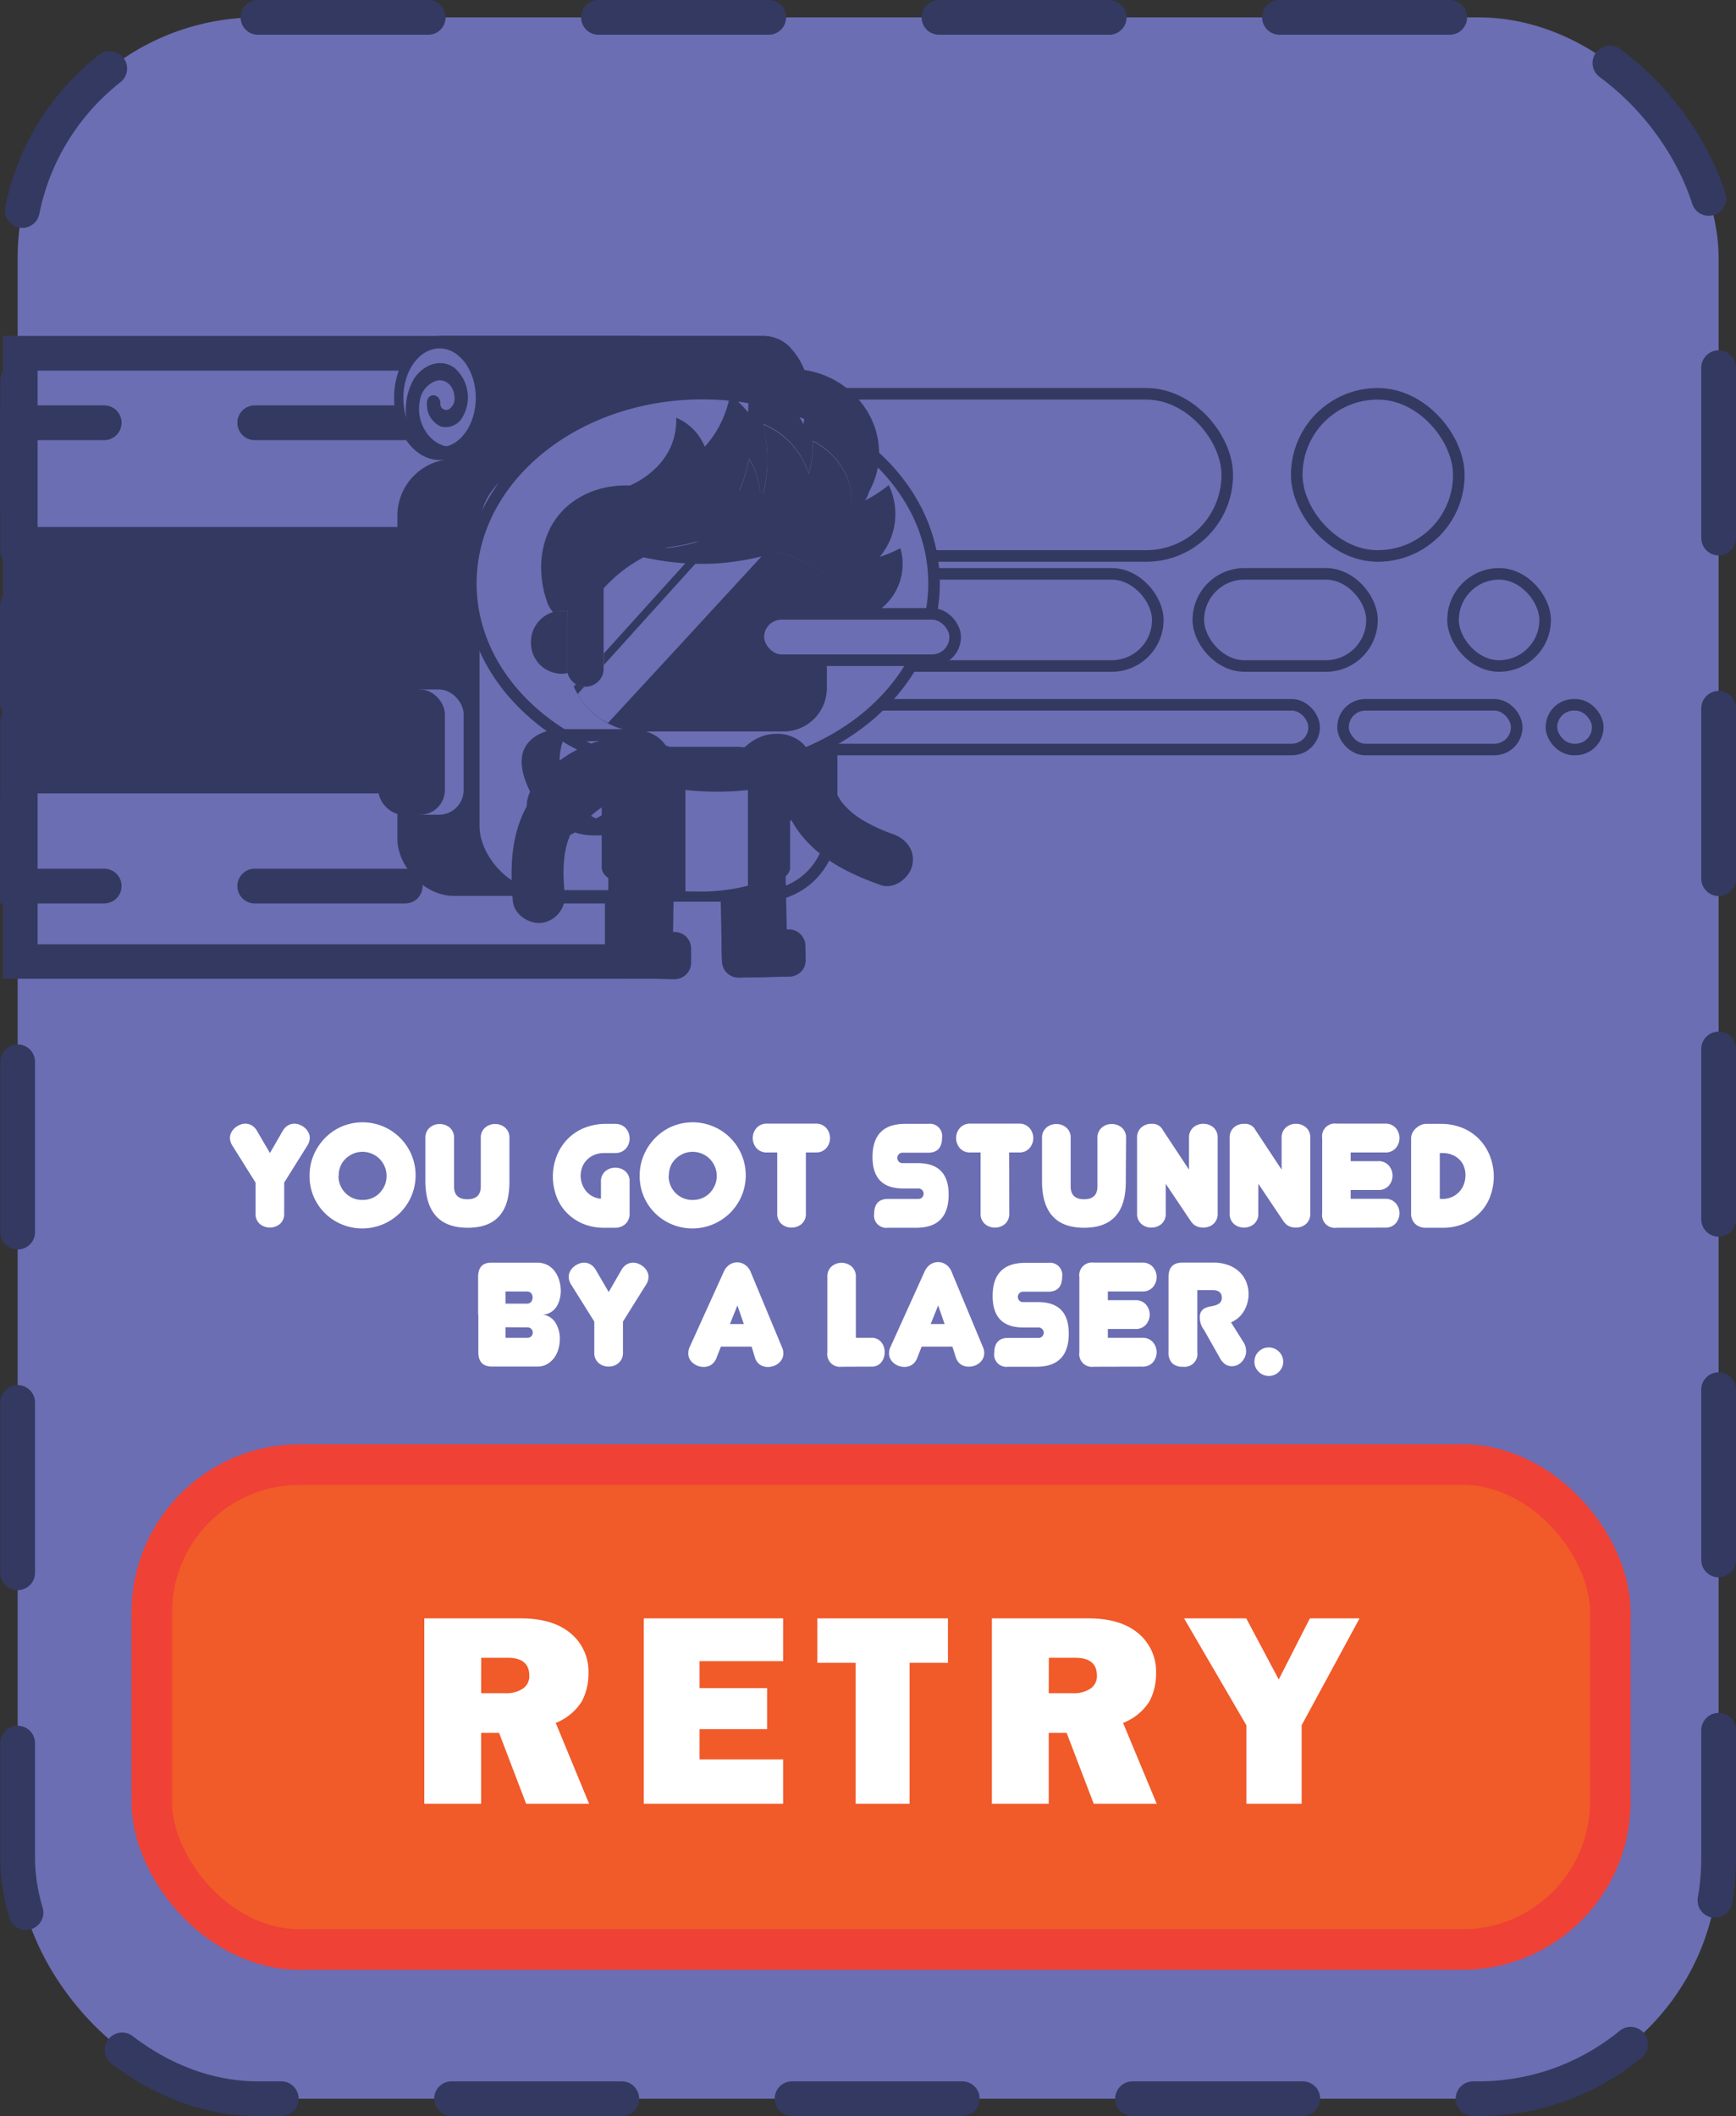 <svg xmlns="http://www.w3.org/2000/svg" viewBox="0 0 299.88 365.39"><rect x="0" y="0" width="299.88" height="365.39" fill="#333333" stroke="none"/><defs><style>.cls-1,.cls-10{fill:#6b6eb3;}.cls-2,.cls-5,.cls-6,.cls-7{fill:none;}.cls-10,.cls-2,.cls-5,.cls-6,.cls-7,.cls-9{stroke:#343961;}.cls-10,.cls-2,.cls-5,.cls-6,.cls-7{stroke-linecap:round;}.cls-10,.cls-2,.cls-3,.cls-5,.cls-6,.cls-7,.cls-9{stroke-miterlimit:10;}.cls-2,.cls-5,.cls-6,.cls-7,.cls-9{stroke-width:6px;}.cls-2{stroke-dasharray:29.41 29.41;}.cls-3{fill:#f15a29;stroke:#ef4136;stroke-width:7px;}.cls-4{fill:#fff;}.cls-6{stroke-dasharray:26 26;}.cls-7{stroke-dasharray:16.67 16.67;}.cls-8,.cls-9{fill:#343961;}.cls-10{stroke-width:2px;}</style></defs><title>PopupLazer</title><g id="Lazer"><rect class="cls-1" x="3.05" y="3" width="293.83" height="359.39" rx="41.51"/><rect class="cls-2" x="3.05" y="3" width="293.83" height="359.39" rx="41.51"/><rect class="cls-3" x="26.21" y="252.89" width="251.96" height="83.74" rx="25.53"/><path class="cls-4" d="M255.76,558.45H244.88l-4.67-12.24h-3.1v12.24h-9.82v-32H244c3.69,0,6.55.87,8.59,2.59a8.53,8.53,0,0,1,3.06,6.84,10.25,10.25,0,0,1-1.13,4.88A9.43,9.43,0,0,1,250,544.5Zm-18.65-19.08h4.19a5.13,5.13,0,0,0,3-.78,2.57,2.57,0,0,0,1.13-2.27q0-3.08-3.78-3.07h-4.52Z" transform="translate(-154 -247)"/><path class="cls-4" d="M289.28,550.8v7.65H265.21v-32h24.07v7.39H274.84v4.64h11.67v7.1H274.84v5.22Z" transform="translate(-154 -247)"/><path class="cls-4" d="M311.12,534.12v24.33h-9.31V534.12h-6.63v-7.67h22.57v7.67Z" transform="translate(-154 -247)"/><path class="cls-4" d="M353.81,558.45H342.93l-4.68-12.24h-3.09v12.24h-9.82v-32h16.71c3.69,0,6.55.87,8.59,2.59a8.53,8.53,0,0,1,3.06,6.84,10.25,10.25,0,0,1-1.13,4.88A9.43,9.43,0,0,1,348,544.5Zm-18.65-19.08h4.19a5.13,5.13,0,0,0,3-.78,2.57,2.57,0,0,0,1.13-2.27q0-3.08-3.78-3.07h-4.52Z" transform="translate(-154 -247)"/><path class="cls-4" d="M388.85,526.45l-10,18.45v13.55H369.3V544.9l-10.76-18.45h10.74L374.89,537l5.38-10.55Z" transform="translate(-154 -247)"/><path class="cls-4" d="M202.79,442.35a2.7,2.7,0,0,1,.92-1,2.14,2.14,0,0,1,1.12-.32,2.38,2.38,0,0,1,1,.21,3.29,3.29,0,0,1,.86.54,2.55,2.55,0,0,1,.6.78,2,2,0,0,1,.22.93,2.55,2.55,0,0,1-.42,1.32l-4,6.39v5.31a2.27,2.27,0,0,1-.73,1.83,2.72,2.72,0,0,1-3.48,0,2.28,2.28,0,0,1-.74-1.83v-5.31l-4-6.39a2.55,2.55,0,0,1-.42-1.32,2.06,2.06,0,0,1,.23-.93,2.55,2.55,0,0,1,.6-.78,3.24,3.24,0,0,1,.85-.54,2.38,2.38,0,0,1,1-.21,2.17,2.17,0,0,1,1.13.32,2.68,2.68,0,0,1,.91,1l2.19,3.75Z" transform="translate(-154 -247)"/><path class="cls-4" d="M207.47,450a9,9,0,0,1,.72-3.57,9.34,9.34,0,0,1,1.95-2.92,9.07,9.07,0,0,1,2.91-2,9.21,9.21,0,0,1,7.14,0,9.15,9.15,0,0,1,4.89,4.89,9.16,9.16,0,0,1-2,10.05,9.39,9.39,0,0,1-2.93,1.95,9.21,9.21,0,0,1-7.14,0,9,9,0,0,1-4.86-4.86A9,9,0,0,1,207.47,450Zm5,.06a4.14,4.14,0,0,0,.32,1.62,4.11,4.11,0,0,0,2.2,2.21,4.14,4.14,0,0,0,1.62.31,4.27,4.27,0,0,0,1.64-.31,3.89,3.89,0,0,0,1.32-.89,4.42,4.42,0,0,0,.88-1.32,4,4,0,0,0,.33-1.62,4.06,4.06,0,0,0-.33-1.63,4.11,4.11,0,0,0-2.2-2.21,4.11,4.11,0,0,0-1.64-.33,4,4,0,0,0-1.62.33,4.45,4.45,0,0,0-1.32.89,3.87,3.87,0,0,0-.88,1.32A4.23,4.23,0,0,0,212.51,450Z" transform="translate(-154 -247)"/><path class="cls-4" d="M242,451.11q0,7.89-7.2,7.89t-7.32-7.89v-7.56a2.28,2.28,0,0,1,.74-1.83,2.55,2.55,0,0,1,1.72-.63,2.62,2.62,0,0,1,1.76.63,2.27,2.27,0,0,1,.73,1.83v8.31q0,2.22,2.31,2.22t2.31-2.22v-8.31a2.28,2.28,0,0,1,.74-1.83,2.55,2.55,0,0,1,1.72-.63,2.62,2.62,0,0,1,1.76.63,2.27,2.27,0,0,1,.73,1.83Z" transform="translate(-154 -247)"/><path class="cls-4" d="M262.76,456.51a2.36,2.36,0,0,1-.72,1.83,2.56,2.56,0,0,1-1.8.66h-1.8a9.33,9.33,0,0,1-3.9-.76,8.53,8.53,0,0,1-2.8-2,8.08,8.08,0,0,1-1.68-2.82,9.86,9.86,0,0,1-.56-3.27,9.74,9.74,0,0,1,.59-3.33,8.81,8.81,0,0,1,1.74-2.91,8.44,8.44,0,0,1,2.91-2.07,10,10,0,0,1,4.09-.78h1.41a2.67,2.67,0,0,1,1.1.21,2.25,2.25,0,0,1,.78.57,2.56,2.56,0,0,1,.48.81,2.78,2.78,0,0,1,0,1.86,2.56,2.56,0,0,1-.48.81,2.25,2.25,0,0,1-.78.57,2.67,2.67,0,0,1-1.1.21h-1.8a4.54,4.54,0,0,0-1.81.33,3.86,3.86,0,0,0-1.29.89,3.6,3.6,0,0,0-.78,1.26,4.22,4.22,0,0,0-.26,1.45,4.23,4.23,0,0,0,.89,2.57,3.66,3.66,0,0,0,1.09.93,3.86,3.86,0,0,0,1.53.46v-2.91a2.28,2.28,0,0,1,.74-1.83,2.72,2.72,0,0,1,3.48,0,2.27,2.27,0,0,1,.73,1.83Z" transform="translate(-154 -247)"/><path class="cls-4" d="M264.5,450a9,9,0,0,1,.72-3.57,9.34,9.34,0,0,1,1.95-2.92,9.07,9.07,0,0,1,2.91-2,9.21,9.21,0,0,1,7.14,0,9.15,9.15,0,0,1,4.89,4.89,9.16,9.16,0,0,1-2,10.05,9.39,9.39,0,0,1-2.93,1.95,9.21,9.21,0,0,1-7.14,0,9,9,0,0,1-4.86-4.86A9,9,0,0,1,264.5,450Zm5,.06a4.14,4.14,0,0,0,.32,1.62,4.11,4.11,0,0,0,2.2,2.21,4.14,4.14,0,0,0,1.62.31,4.27,4.27,0,0,0,1.64-.31,3.89,3.89,0,0,0,1.32-.89,4.42,4.42,0,0,0,.88-1.32,4,4,0,0,0,.33-1.62,4.06,4.06,0,0,0-.33-1.63,4.11,4.11,0,0,0-2.2-2.21,4.11,4.11,0,0,0-1.64-.33,4,4,0,0,0-1.62.33,4.45,4.45,0,0,0-1.32.89,3.87,3.87,0,0,0-.88,1.32A4.23,4.23,0,0,0,269.54,450Z" transform="translate(-154 -247)"/><path class="cls-4" d="M293.21,456.51a2.27,2.27,0,0,1-.73,1.83,2.62,2.62,0,0,1-1.76.63,2.55,2.55,0,0,1-1.72-.63,2.28,2.28,0,0,1-.74-1.83V446h-1.74a2.33,2.33,0,0,1-1.83-.73,2.66,2.66,0,0,1,0-3.51,2.34,2.34,0,0,1,1.83-.74h8.37a2.34,2.34,0,0,1,1.83.74,2.66,2.66,0,0,1,0,3.51,2.33,2.33,0,0,1-1.83.73h-1.68Z" transform="translate(-154 -247)"/><path class="cls-4" d="M317.87,453.27q0,5.73-5.58,5.73h-4.92a2.11,2.11,0,0,1-2.37-2.4v-.09q.06-2.49,2.4-2.49h5.16a.92.92,0,0,0,.75-.28,1,1,0,0,0,.24-.62.91.91,0,0,0-1-.9H310q-5.28,0-5.28-5.43,0-5.73,5.64-5.73h4a2.11,2.11,0,0,1,2.37,2.4v.09q-.06,2.49-2.4,2.49H310a.91.91,0,0,0-1,.9,1,1,0,0,0,.24.62.92.92,0,0,0,.75.28h2.55Q317.87,447.84,317.87,453.27Z" transform="translate(-154 -247)"/><path class="cls-4" d="M328.34,456.51a2.27,2.27,0,0,1-.73,1.83,2.62,2.62,0,0,1-1.76.63,2.55,2.55,0,0,1-1.72-.63,2.28,2.28,0,0,1-.74-1.83V446h-1.74a2.33,2.33,0,0,1-1.83-.73,2.66,2.66,0,0,1,0-3.51,2.34,2.34,0,0,1,1.83-.74H330a2.34,2.34,0,0,1,1.83.74,2.66,2.66,0,0,1,0,3.51A2.33,2.33,0,0,1,330,446h-1.68Z" transform="translate(-154 -247)"/><path class="cls-4" d="M348.47,451.11q0,7.89-7.2,7.89T334,451.11v-7.56a2.28,2.28,0,0,1,.74-1.83,2.55,2.55,0,0,1,1.72-.63,2.62,2.62,0,0,1,1.76.63,2.27,2.27,0,0,1,.73,1.83v8.31q0,2.22,2.31,2.22t2.31-2.22v-8.31a2.28,2.28,0,0,1,.74-1.83,2.55,2.55,0,0,1,1.72-.63,2.62,2.62,0,0,1,1.76.63,2.27,2.27,0,0,1,.73,1.83Z" transform="translate(-154 -247)"/><path class="cls-4" d="M355.37,456.51a2.27,2.27,0,0,1-.73,1.83,2.62,2.62,0,0,1-1.76.63,2.55,2.55,0,0,1-1.72-.63,2.28,2.28,0,0,1-.74-1.83v-13a2.28,2.28,0,0,1,.74-1.83,2.55,2.55,0,0,1,1.72-.63H353a2,2,0,0,1,1.89,1.11l4.5,6.81v-5.46a2.28,2.28,0,0,1,.74-1.83,2.55,2.55,0,0,1,1.72-.63,2.62,2.62,0,0,1,1.76.63,2.27,2.27,0,0,1,.73,1.83v13a2.27,2.27,0,0,1-.73,1.83,2.62,2.62,0,0,1-1.76.63,2.77,2.77,0,0,1-.87-.12,2.31,2.31,0,0,1-.61-.3,2.15,2.15,0,0,1-.41-.36l-.24-.3-4.35-6.48Z" transform="translate(-154 -247)"/><path class="cls-4" d="M371.36,456.51a2.27,2.27,0,0,1-.73,1.83,2.62,2.62,0,0,1-1.76.63,2.55,2.55,0,0,1-1.72-.63,2.28,2.28,0,0,1-.74-1.83v-13a2.28,2.28,0,0,1,.74-1.83,2.55,2.55,0,0,1,1.72-.63H369a2,2,0,0,1,1.89,1.11l4.5,6.81v-5.46a2.28,2.28,0,0,1,.74-1.83,2.55,2.55,0,0,1,1.72-.63,2.62,2.62,0,0,1,1.76.63,2.27,2.27,0,0,1,.73,1.83v13a2.27,2.27,0,0,1-.73,1.83,2.62,2.62,0,0,1-1.76.63,2.77,2.77,0,0,1-.87-.12,2.31,2.31,0,0,1-.61-.3,2.15,2.15,0,0,1-.41-.36l-.24-.3-4.35-6.48Z" transform="translate(-154 -247)"/><path class="cls-4" d="M384.86,459a2.19,2.19,0,0,1-2.46-2.49v-13a2.19,2.19,0,0,1,2.46-2.49h8.4a2.34,2.34,0,0,1,1.83.74,2.66,2.66,0,0,1,0,3.51,2.33,2.33,0,0,1-1.83.73h-5.94v1.5h4.74a2.34,2.34,0,0,1,1.83.74,2.66,2.66,0,0,1,0,3.51,2.33,2.33,0,0,1-1.83.73h-4.74V454h5.94a2.34,2.34,0,0,1,1.83.74,2.66,2.66,0,0,1,0,3.51,2.33,2.33,0,0,1-1.83.73Z" transform="translate(-154 -247)"/><path class="cls-4" d="M397.76,443.55a2,2,0,0,1,.22-.93,2.71,2.71,0,0,1,.6-.79,3.16,3.16,0,0,1,.84-.56,2.23,2.23,0,0,1,.92-.21h2.4a9.9,9.9,0,0,1,4.08.78,8.46,8.46,0,0,1,2.89,2.07,8.81,8.81,0,0,1,1.74,2.91,9.74,9.74,0,0,1,.59,3.33,9.86,9.86,0,0,1-.56,3.27,8.08,8.08,0,0,1-1.68,2.82,8.59,8.59,0,0,1-2.79,2,9.2,9.2,0,0,1-3.88.76h-2.79a2.61,2.61,0,0,1-1.88-.67,2.4,2.4,0,0,1-.7-1.82Zm5.4,10.47a3.86,3.86,0,0,0,1.72-.36,4,4,0,0,0,1.25-.93,3.77,3.77,0,0,0,.76-1.3,4.62,4.62,0,0,0,.26-1.52,4.26,4.26,0,0,0-.24-1.41,3.35,3.35,0,0,0-.74-1.21,3.75,3.75,0,0,0-1.26-.86,4.45,4.45,0,0,0-1.78-.33h-.42V454Z" transform="translate(-154 -247)"/><path class="cls-4" d="M236.59,474v-6.48q0-2.49,2.25-2.49h7.95a3.74,3.74,0,0,1,1.8.42,3.69,3.69,0,0,1,1.27,1.11,5.13,5.13,0,0,1,.75,1.56,6.27,6.27,0,0,1,.26,1.77,5.71,5.71,0,0,1-.2,1.5,4.44,4.44,0,0,1-.57,1.29,3,3,0,0,1-1,.93,2.69,2.69,0,0,1-1.33.39,3,3,0,0,1,2.22,1.46,5.21,5.21,0,0,1,.72,2.71,6.52,6.52,0,0,1-.24,1.74,4.73,4.73,0,0,1-.74,1.55,3.9,3.9,0,0,1-1.23,1.09,3.34,3.34,0,0,1-1.69.42H239q-2.37,0-2.37-2.49V474Zm4.74-4v2.1h3.72a.85.85,0,0,0,.73-.34A1.28,1.28,0,0,0,246,471a1.07,1.07,0,0,0-.24-.69.9.9,0,0,0-.75-.3Zm0,6.18V478h3.72a.92.92,0,0,0,.75-.28,1,1,0,0,0,.24-.62.91.91,0,0,0-1-.9Z" transform="translate(-154 -247)"/><path class="cls-4" d="M261.31,466.35a2.68,2.68,0,0,1,.91-1,2.17,2.17,0,0,1,1.13-.32,2.38,2.38,0,0,1,1,.21,3.24,3.24,0,0,1,.85.54,2.55,2.55,0,0,1,.6.78,2.06,2.06,0,0,1,.23.93,2.55,2.55,0,0,1-.42,1.32l-4,6.39v5.31a2.28,2.28,0,0,1-.74,1.83,2.55,2.55,0,0,1-1.72.63,2.62,2.62,0,0,1-1.76-.63,2.27,2.27,0,0,1-.73-1.83v-5.31l-4-6.39a2.55,2.55,0,0,1-.42-1.32,2,2,0,0,1,.22-.93,2.55,2.55,0,0,1,.6-.78,3.29,3.29,0,0,1,.86-.54,2.38,2.38,0,0,1,1-.21,2.14,2.14,0,0,1,1.12.32,2.7,2.7,0,0,1,.92,1l2.19,3.75Z" transform="translate(-154 -247)"/><path class="cls-4" d="M283.84,479.52h-5.31l-.75,1.92a2.46,2.46,0,0,1-.92,1.22,2.3,2.3,0,0,1-1.27.37,2.92,2.92,0,0,1-1-.16,2.87,2.87,0,0,1-.85-.48,2.43,2.43,0,0,1-.62-.74,2,2,0,0,1-.22-1,2.31,2.31,0,0,1,.21-1L279,466.65a2.88,2.88,0,0,1,1-1.26,2.49,2.49,0,0,1,1.35-.42,2.4,2.4,0,0,1,1.33.42,2.57,2.57,0,0,1,1,1.26l5.43,13.05a2.31,2.31,0,0,1,.21,1,2.05,2.05,0,0,1-.23.95,2.32,2.32,0,0,1-.61.75,2.85,2.85,0,0,1-.87.48,2.93,2.93,0,0,1-1,.16,2.39,2.39,0,0,1-1.29-.37,2.28,2.28,0,0,1-.9-1.22Zm-3.75-3.9h2.4l-1.11-3.21Z" transform="translate(-154 -247)"/><path class="cls-4" d="M299.38,483a2.19,2.19,0,0,1-2.46-2.49v-13a2.27,2.27,0,0,1,.73-1.83,2.68,2.68,0,0,1,3.45,0,2.28,2.28,0,0,1,.74,1.83V478h2.64a2.12,2.12,0,0,1,1.74.74,2.67,2.67,0,0,1,.6,1.75,2.7,2.7,0,0,1-.6,1.76,2.11,2.11,0,0,1-1.74.73Z" transform="translate(-154 -247)"/><path class="cls-4" d="M318.52,479.52h-5.31l-.75,1.92a2.46,2.46,0,0,1-.92,1.22,2.3,2.3,0,0,1-1.27.37,2.92,2.92,0,0,1-1-.16,2.87,2.87,0,0,1-.85-.48,2.43,2.43,0,0,1-.62-.74,2,2,0,0,1-.22-1,2.31,2.31,0,0,1,.21-1l5.91-13.05a2.88,2.88,0,0,1,1-1.26,2.49,2.49,0,0,1,1.35-.42,2.4,2.4,0,0,1,1.33.42,2.57,2.57,0,0,1,1,1.26l5.43,13.05a2.31,2.31,0,0,1,.21,1,2.05,2.05,0,0,1-.23.95,2.32,2.32,0,0,1-.61.75,2.85,2.85,0,0,1-.87.48,2.93,2.93,0,0,1-1,.16,2.39,2.39,0,0,1-1.29-.37,2.28,2.28,0,0,1-.9-1.22Zm-3.75-3.9h2.4l-1.11-3.21Z" transform="translate(-154 -247)"/><path class="cls-4" d="M338.62,477.27q0,5.73-5.58,5.73h-4.92a2.11,2.11,0,0,1-2.37-2.4v-.09q.06-2.49,2.4-2.49h5.16a.92.92,0,0,0,.75-.28,1,1,0,0,0,.24-.62.91.91,0,0,0-1-.9h-2.55q-5.28,0-5.28-5.43,0-5.73,5.64-5.73h4a2.11,2.11,0,0,1,2.37,2.4v.09q-.06,2.49-2.4,2.49h-4.26a.91.91,0,0,0-1,.9,1,1,0,0,0,.24.62.92.92,0,0,0,.75.28h2.55Q338.62,471.84,338.62,477.27Z" transform="translate(-154 -247)"/><path class="cls-4" d="M342.91,483a2.19,2.19,0,0,1-2.46-2.49v-13a2.19,2.19,0,0,1,2.46-2.49h8.4a2.34,2.34,0,0,1,1.83.74,2.66,2.66,0,0,1,0,3.51,2.33,2.33,0,0,1-1.83.73h-5.94v1.5h4.74a2.34,2.34,0,0,1,1.83.74,2.66,2.66,0,0,1,0,3.51,2.33,2.33,0,0,1-1.83.73h-4.74V478h5.94a2.34,2.34,0,0,1,1.83.74,2.66,2.66,0,0,1,0,3.51,2.33,2.33,0,0,1-1.83.73Z" transform="translate(-154 -247)"/><path class="cls-4" d="M362,476.67a3.59,3.59,0,0,1-.75-2.16,1.85,1.85,0,0,1,.27-1.09,1.74,1.74,0,0,1,.69-.57,3.36,3.36,0,0,1,.9-.27,5.93,5.93,0,0,0,.9-.21,2,2,0,0,0,.72-.41,1.16,1.16,0,0,0,.33-.84q0-1.35-1.56-1.35h-2.67v10.68a2.23,2.23,0,0,1-2.49,2.55,2.49,2.49,0,0,1-1.88-.64,2.58,2.58,0,0,1-.61-1.85v-13q0-2.49,2.4-2.49h5.34a7.21,7.21,0,0,1,2.71.47,5.52,5.52,0,0,1,1.91,1.23,4.88,4.88,0,0,1,1.11,1.74,5.69,5.69,0,0,1,.36,2,5.75,5.75,0,0,1-.77,2.88,4.84,4.84,0,0,1-2.26,2l2.13,3.39a3,3,0,0,1,.48,1.59,2.52,2.52,0,0,1-.21,1,2.87,2.87,0,0,1-.56.84,2.42,2.42,0,0,1-.79.56,2.31,2.31,0,0,1-.93.19,2.06,2.06,0,0,1-1.07-.31,2.66,2.66,0,0,1-.91-1Z" transform="translate(-154 -247)"/><path class="cls-4" d="M375.67,482.13a2.31,2.31,0,0,1-.2.95,2.6,2.6,0,0,1-.54.78,2.52,2.52,0,0,1-.79.54,2.52,2.52,0,0,1-1.92,0,2.57,2.57,0,0,1-.8-.54,2.6,2.6,0,0,1-.54-.78,2.3,2.3,0,0,1-.19-.95,2.38,2.38,0,0,1,.73-1.75,2.5,2.5,0,0,1,4.25,1.75Z" transform="translate(-154 -247)"/><polyline class="cls-5" points="3 138 3 153 18 153"/><line class="cls-6" x1="44" y1="153" x2="83" y2="153"/><polyline class="cls-5" points="96 153 111 153 111 138"/><line class="cls-7" x1="111" y1="121.33" x2="111" y2="96.33"/><polyline class="cls-5" points="111 88 111 73 96 73"/><line class="cls-6" x1="70" y1="73" x2="31" y2="73"/><polyline class="cls-5" points="18 73 3 73 3 88"/><line class="cls-7" x1="3" y1="104.67" x2="3" y2="129.67"/><path class="cls-8" d="M264.5,416h-110V305h110Zm-104-5.95h98V311h-98Z" transform="translate(-154 -247)"/><rect class="cls-9" x="4" y="94" width="104" height="40"/><rect class="cls-10" x="131" y="68" width="81" height="28" rx="14"/><rect class="cls-10" x="119" y="99.09" width="81" height="15.91" rx="7.96"/><rect class="cls-10" x="128" y="121.7" width="99" height="7.72" rx="3.86"/><g id="playerref_copy_8" data-name="playerref copy 8"><path class="cls-8" d="M293.78,315.7c0,5.91-3.51,10.7-7.85,10.7h-56V305h56a6.46,6.46,0,0,1,4.39,1.82A12.11,12.11,0,0,1,293.78,315.7Z" transform="translate(-154 -247)"/><path class="cls-8" d="M237.78,315.7c0,4.54-2.07,8.42-5,10a5.9,5.9,0,0,1-2.85.73,5.64,5.64,0,0,1-1.3-.15c-3.72-.84-6.55-5.24-6.55-10.55,0-5.91,3.51-10.7,7.85-10.7h56a6.46,6.46,0,0,1,4.39,1.82h-56A12.11,12.11,0,0,1,237.78,315.7Z" transform="translate(-154 -247)"/><ellipse class="cls-1" cx="75.93" cy="68.7" rx="6.26" ry="8.54"/><path class="cls-8" d="M233.76,319.25a3.31,3.31,0,0,1-3.63,1.39,4.12,4.12,0,0,1-2.38-3.95c-.07-1.92,2.26-1.91,2.33,0a1,1,0,0,0,1.43,1,2.15,2.15,0,0,0,1-2.11c-.1-2-1.56-3.16-3-2.87a4.24,4.24,0,0,0-3,3.58c-.77,4.07,2.15,7.78,5.2,7.83.77,0,1.14.79,1.12,1.55a5.9,5.9,0,0,1-2.85.73,5.64,5.64,0,0,1-1.3-.15,8.55,8.55,0,0,1-3.77-4.49,10.56,10.56,0,0,1,.6-9.34c1.63-2.53,4.72-3.59,7-1.89A6.74,6.74,0,0,1,233.76,319.25Z" transform="translate(-154 -247)"/><rect class="cls-8" x="68.65" y="79.26" width="61.81" height="75.44" rx="9.77"/><rect class="cls-10" x="81.84" y="79.26" width="61.81" height="75.44" rx="12"/><rect class="cls-1" x="68.59" y="119.05" width="11.5" height="21.63" rx="4.26"/><rect class="cls-8" x="65.35" y="119.05" width="11.5" height="21.63" rx="4.26"/><g id="RightFoot"><path class="cls-8" d="M289.68,396.64l.32,15.29a3.7,3.7,0,0,1-3.62,3.77l-3.91.08a3.7,3.7,0,0,1-3.17-1.68,3.59,3.59,0,0,1-.6-1.94l-.32-15.29Z" transform="translate(-154 -247)"/><path class="cls-8" d="M293.13,410.28l.05,2.41a3,3,0,0,1-.2,1.13,2.89,2.89,0,0,1-2.6,1.8l-8.74.18a2.9,2.9,0,0,1-2.68-1.69,3,3,0,0,1-.25-1.12l-.1-5.27,11.6-.24A2.87,2.87,0,0,1,293.13,410.28Z" transform="translate(-154 -247)"/><path class="cls-8" d="M293,413.82a2.89,2.89,0,0,1-2.6,1.8l-8.74.18a2.9,2.9,0,0,1-2.68-1.69Z" transform="translate(-154 -247)"/></g><g id="RightFoot-2" data-name="RightFoot"><path class="cls-8" d="M270.43,397.07l-.23,15.29a3.58,3.58,0,0,1-.59,1.94,3.69,3.69,0,0,1-3.16,1.7l-3.91-.05a3.7,3.7,0,0,1-3.11-1.8,3.61,3.61,0,0,1-.53-1.95l.22-15.3Z" transform="translate(-154 -247)"/><path class="cls-8" d="M273.39,410.83l0,2.41a2.81,2.81,0,0,1-.24,1.12,2.87,2.87,0,0,1-2.66,1.7l-8.74-.13a2.86,2.86,0,0,1-2.61-1.78,2.82,2.82,0,0,1-.21-1.12l.07-5.28,11.61.17A2.88,2.88,0,0,1,273.39,410.83Z" transform="translate(-154 -247)"/><path class="cls-8" d="M273.11,414.36a2.87,2.87,0,0,1-2.66,1.7l-8.74-.13a2.86,2.86,0,0,1-2.61-1.78Z" transform="translate(-154 -247)"/></g><g id="RightArm"><path class="cls-8" d="M287.89,375.9c.07,5.18,1,10.58,4.17,14.82,3.51,4.68,8.67,7.18,14.06,9.1,2.3.82,4.93-1.15,5.45-3.34.62-2.59-1-4.64-3.34-5.46a28.8,28.8,0,0,1-5.56-2.62,13.76,13.76,0,0,1-3.24-2.87c-2-2.86-2.45-6-2.5-9.93-.09-5.82-9.13-5.52-9,.3Z" transform="translate(-154 -247)"/></g><g id="Body"><ellipse class="cls-10" cx="121.34" cy="100.74" rx="40.01" ry="32.78"/><path class="cls-8" d="M291.64,387.68c-3.15,3.54-9.48,4.73-9.48,4.73h0l-.08-2.54a11.34,11.34,0,0,0,6.31-6.16,11.07,11.07,0,0,0,.23-7.46l-7.72,3.17-.08-1.22h0c.13-.22,2.79-4.58,7.41-4.49a6.45,6.45,0,0,1,4.39,1.62C295.48,378.15,294.59,384.36,291.64,387.68Z" transform="translate(-154 -247)"/><path class="cls-8" d="M289.13,383.94v12.35a1.1,1.1,0,0,1,0,.18c-.12,1-1.32,2-3.24,2.72a34.09,34.09,0,0,1-11.66,1.75,42.91,42.91,0,0,1-7-.54h0a23,23,0,0,1-4.89-1.3c-1.9-.78-3-1.76-3-2.81V383.94a8,8,0,0,1,2-5.3,7.77,7.77,0,0,1,2.59-1.95,7.33,7.33,0,0,1,1.1-.42,7.65,7.65,0,0,1,2.15-.31h14.21a7.68,7.68,0,0,1,5.67,2.5,7.19,7.19,0,0,1,.66.8,8.06,8.06,0,0,1,1.31,3A8.57,8.57,0,0,1,289.13,383.94Z" transform="translate(-154 -247)"/><path class="cls-1" d="M289.13,383.36v12.76a1.11,1.11,0,0,1,0,.19c-.12,1.07-1.32,2-3.24,2.82a33,33,0,0,1-11.66,1.81,41.51,41.51,0,0,1-7-.56h0a22.88,22.88,0,0,1-4.89-1.34c-1.9-.81-3-1.82-3-2.92V383.36a8.59,8.59,0,0,1,.58-3.14,47,47,0,0,0,17.95,3.48,48,48,0,0,0,11.25-1.31A7.77,7.77,0,0,1,289.13,383.36Z" transform="translate(-154 -247)"/></g><path class="cls-8" d="M272.4,382.62v19.12a45.71,45.71,0,0,1-5.82-.55h0a25.67,25.67,0,0,1-5.34-1.39c-2.07-.83-3.3-1.87-3.3-3V383.62a8.47,8.47,0,0,1,2.15-5.66l.17-.19c-1.32-1.9.12-5.19,2.8-4.22l10.07,3.67C276.13,378.32,275.15,382.87,272.4,382.62Z" transform="translate(-154 -247)"/><path class="cls-8" d="M290.29,381.81a9,9,0,0,1,.19,1.81V396.8a1.21,1.21,0,0,1,0,.19c-.14,1.1-1.44,2.11-3.54,2.91a24,24,0,0,1-3.74,1V382.43a2.55,2.55,0,0,1-2.34-1.29,2.73,2.73,0,0,1,1-3.71l4.78-2.19a2.72,2.72,0,0,1,3,4.55A8.81,8.81,0,0,1,290.29,381.81Z" transform="translate(-154 -247)"/><path class="cls-8" d="M269,375.73c-1.22-1.85-3.49-2.84-6.38-2.84H251.28c-2.9,0-5.17,1-6.39,2.84-2.35,3.54,1.33,9.16,1.69,9.7s3.63,5.38,9.19,5.8a34.53,34.53,0,0,0,2.35,0c5.56-.42,8.91-5.37,9.19-5.8S271.34,379.27,269,375.73Zm-6.54,6.77a11.17,11.17,0,0,1-5.52,5.82,11.28,11.28,0,0,1-5.51-5.82,11.07,11.07,0,0,1-.23-7.46l5.74-.06,5.76.06A11.16,11.16,0,0,1,262.46,382.5Z" transform="translate(-154 -247)"/><path class="cls-8" d="M303,354.21a15.72,15.72,0,0,0,4.35,1.6,7.52,7.52,0,0,1-7.89,4.14,7.08,7.08,0,0,1-2.66-1V347.74a7.3,7.3,0,0,0-.06-.94,5.4,5.4,0,0,0-.1-.58,37.6,37.6,0,0,0-6.06-3.17c-.67-.27-1.34-.52-2-.75s-1.2-.38-1.81-.54l-.45-.12a32.89,32.89,0,0,0-7.57-1.19l-1.08,0h-1l-.88,0a26.72,26.72,0,0,0-7.26,1.32,23.29,23.29,0,0,0-2.74,1.14,25.06,25.06,0,0,0-5.75,3.91c-.61.56-1.19,1.14-1.76,1.75h0a1.32,1.32,0,0,1,0,.28v13.57a3.15,3.15,0,0,1-3.16,3.16h-.23a3.15,3.15,0,0,1-2.2-1.12h0a3,3,0,0,1-.64-1.25,2.86,2.86,0,0,1-.1-.77V354.2l.08,0V352.4H252v.21a5.12,5.12,0,0,0-1.05-.11,4.78,4.78,0,0,0-1.42.21,5.11,5.11,0,0,1-1-1.71c-2.25-6.31-1-13.77,4.84-17.64,4.78-3.2,10.92-3.14,16.2-1.12a34.72,34.72,0,0,1,7.95-.85,44.93,44.93,0,0,1,18.65,4.26,22.61,22.61,0,0,0,11.35-4.89,11.45,11.45,0,0,1-1.56,12.39,20,20,0,0,0,3.57-1.5,9.8,9.8,0,0,1-4.13,11,9,9,0,0,1-3.06,1.18C302.54,353.94,302.77,354.08,303,354.21Z" transform="translate(-154 -247)"/><path class="cls-8" d="M296.81,347.74v18.09a7.46,7.46,0,0,1-7.46,7.46H264.51l-.48,0-.27,0-.57-.06-.68-.11-.54-.12-.27-.06-.27-.08-.34-.1-.61-.2-.55-.22-.34-.15-.4-.2-.15-.07a10.13,10.13,0,0,1-1.06-.62l-.3-.19-.39-.28-.43-.33s0,0,0,0a2.48,2.48,0,0,1-.3-.25l-.07-.06,0,0-.17-.15a5,5,0,0,1-.41-.39c-.16-.15-.31-.31-.46-.47l-.42-.49c-.13-.16-.26-.33-.38-.5a1.77,1.77,0,0,1-.16-.22,9.43,9.43,0,0,1-.64-1,12.19,12.19,0,0,1-.66-1.3c-.09-.19-.16-.39-.24-.58s-.12-.33-.17-.49a3.15,3.15,0,0,0,2.2,1.12h.23a3.15,3.15,0,0,0,3.16-3.16V348.87a1.32,1.32,0,0,0,0-.28h0c.57-.61,1.15-1.19,1.76-1.75a25.06,25.06,0,0,1,5.75-3.91,23.29,23.29,0,0,1,2.74-1.14,26.72,26.72,0,0,1,7.26-1.32l.88,0h1l1.08,0a32.89,32.89,0,0,1,7.57,1.19l.45.12c.61.16,1.21.35,1.81.54s1.35.48,2,.75a37.6,37.6,0,0,1,6.06,3.17,5.4,5.4,0,0,1,.1.58A7.3,7.3,0,0,1,296.81,347.74Z" transform="translate(-154 -247)"/><path class="cls-8" d="M296.81,362.31v3.52a7.46,7.46,0,0,1-7.46,7.46H264.94a12.88,12.88,0,0,1-9.56-4.24c5.49-6.74,14.51-11.13,24.7-11.13A33.3,33.3,0,0,1,296.81,362.31Z" transform="translate(-154 -247)"/><path class="cls-1" d="M286.76,341.76l-16.08,17.46L259,371.86a10.13,10.13,0,0,1-1.06-.62l-.3-.19-.39-.28-.43-.33s0,0,0,0a2.48,2.48,0,0,1-.3-.25l-.07-.06,0,0-.17-.15a5,5,0,0,1-.41-.39c-.16-.15-.31-.31-.46-.47l-.42-.49c-.13-.16-.26-.33-.38-.5a1.77,1.77,0,0,1-.16-.22,9.43,9.43,0,0,1-.64-1,12.19,12.19,0,0,1-.66-1.3c-.09-.19-.16-.39-.24-.58s-.12-.33-.17-.49a3.15,3.15,0,0,0,2.2,1.12h.23a3.15,3.15,0,0,0,3.16-3.16V348.87a1.32,1.32,0,0,0,0-.28h0c.57-.61,1.15-1.19,1.76-1.75a25.06,25.06,0,0,1,5.75-3.91,23.29,23.29,0,0,1,2.74-1.14,26.72,26.72,0,0,1,7.26-1.32l.88,0h1l1.08,0a32.89,32.89,0,0,1,7.57,1.19Z" transform="translate(-154 -247)"/><path class="cls-8" d="M254.91,365.59l-1.13,1.25a12.19,12.19,0,0,1-.66-1.3l.37-.4A3.13,3.13,0,0,0,254.91,365.59Z" transform="translate(-154 -247)"/><path class="cls-8" d="M277.66,340.42,258.3,361.84v-2l14.85-16.42,2.64-2.93.88,0Z" transform="translate(-154 -247)"/><path class="cls-8" d="M252.07,363.21a4.83,4.83,0,0,1-1.15.13,5.32,5.32,0,0,1-5.2-5.42,5.39,5.39,0,0,1,3.78-5.22,4.78,4.78,0,0,1,1.42-.21,5.12,5.12,0,0,1,1.05.11l.08,0v1.6l-.08,0v8.24A2.86,2.86,0,0,0,252.07,363.21Z" transform="translate(-154 -247)"/><path class="cls-8" d="M304.07,332h0c-.27,1.29-1.61,2.84-3.69,4.39a.36.36,0,0,0,0-.09,7.15,7.15,0,0,0,.37-1,9.29,9.29,0,0,0-.92-6.95h0a12.56,12.56,0,0,0-5.42-5.24,20,20,0,0,1-.4,4.4c-.08.4-.18.81-.29,1.24a12.71,12.71,0,0,0-.5-1.29l-.09-.2a14.35,14.35,0,0,0-1.85-3,13.45,13.45,0,0,0-5.45-4.07,26.83,26.83,0,0,1,.7,7.16,24.36,24.36,0,0,1-.42,3.64l-.06.26a19.61,19.61,0,0,1-.72,2.63,12.62,12.62,0,0,0-.06-1.94c0-.4-.09-.79-.15-1.18a12.6,12.6,0,0,0-1-3.3,9.65,9.65,0,0,0-.73-1.26c-.07.36-.17.81-.3,1.32a26.87,26.87,0,0,1-2.85,7.1c-.14.24-.29.48-.44.71s-.23.35-.35.52a14.7,14.7,0,0,1-4.71,4.53,28.95,28.95,0,0,1-17.8-.2h0c-2.11-1.17-3.37-2.45-3.36-3.66,0-2.25,4.41-4.1,8.94-5.43l-.1-.08c.95-.39,6.48-2.76,8-8.45a11.44,11.44,0,0,0,.39-3.43,9.18,9.18,0,0,1,4.93,5,17.53,17.53,0,0,0,2.6-3.73,18.36,18.36,0,0,0,1.77-5.19,16.51,16.51,0,0,1,3.12,3v-.18a18.29,18.29,0,0,0-.46-5.46,14.15,14.15,0,0,1,10,7.66,17.35,17.35,0,0,0,.4-2.65,17.68,17.68,0,0,0-.91-6.78c7.43.76,13.14,6.65,13.56,13.56A13.51,13.51,0,0,1,304.07,332Z" transform="translate(-154 -247)"/><path class="cls-8" d="M299.19,344.38c-2.81,1.55-6.4.73-7.68-2.32h0a12.27,12.27,0,0,1-2.42,0,45.8,45.8,0,0,1-11.26,2.23c-8,.49-16.35-1.46-20.88-4a28.95,28.95,0,0,0,17.8.2,14.7,14.7,0,0,0,4.71-4.53c.12-.17.24-.34.35-.52s.3-.47.44-.71a26.87,26.87,0,0,0,2.85-7.1c.13-.51.23-1,.3-1.32a9.65,9.65,0,0,1,.73,1.26,12.6,12.6,0,0,1,1,3.3c.06.39.12.78.15,1.18a12.62,12.62,0,0,1,.06,1.94,19.61,19.61,0,0,0,.72-2.63l.06-.26a24.36,24.36,0,0,0,.42-3.64,26.83,26.83,0,0,0-.7-7.16,13.45,13.45,0,0,1,5.45,4.07,14.35,14.35,0,0,1,1.85,3l-.06.19h.15a12.71,12.71,0,0,1,.5,1.29c.11-.43.21-.84.29-1.24a20,20,0,0,0,.4-4.4,12.56,12.56,0,0,1,5.42,5.24h0a9.29,9.29,0,0,1,.92,6.95,7.15,7.15,0,0,1-.37,1,.36.36,0,0,1,0,.09,8.89,8.89,0,0,1-2.32,3,18.46,18.46,0,0,0,5.66-3.53A9.48,9.48,0,0,1,299.19,344.38Z" transform="translate(-154 -247)"/><path class="cls-8" d="M272.76,367.37a33.87,33.87,0,0,1,11.88.26c1.7.34,2.43-2.28.72-2.62a38,38,0,0,0-13.32-.26c-1.72.27-1,2.89.72,2.62Z" transform="translate(-154 -247)"/><path class="cls-8" d="M295.11,357.48a7.71,7.71,0,0,1-.11,1.28h0a3.55,3.55,0,0,1-.09.47c-.54,2.34-2.12,4.05-4,4.11h-.1c-2.36,0-4.29-2.63-4.29-5.87s1.93-5.87,4.29-5.87a3.16,3.16,0,0,1,1.42.34C293.9,352.74,295.11,354.92,295.11,357.48Z" transform="translate(-154 -247)"/><path class="cls-1" d="M293.83,357.08a4.08,4.08,0,0,1-.1.93h0c0,.12-.06.23-.1.35a4.27,4.27,0,0,1-4,3h-.1a4.29,4.29,0,1,1,0-8.58A4.15,4.15,0,0,1,291,353,4.29,4.29,0,0,1,293.83,357.08Z" transform="translate(-154 -247)"/><path class="cls-8" d="M287.8,349.12l9,2.7c2.94.89,4.2-3.71,1.26-4.59l-9-2.7c-2.94-.89-4.2,3.71-1.27,4.59Z" transform="translate(-154 -247)"/><path class="cls-8" d="M256.46,375.27A22,22,0,0,0,246,383a5.46,5.46,0,0,0-1,3.23l0,0c-2.77,5-2.9,10.76-2.41,16.33.21,2.43,2.88,4.12,5.17,3.76a4.61,4.61,0,0,0,3.76-5.18c-.28-3.27-.38-6.92,1-10a5.32,5.32,0,0,0,2.2-1.71c.28-.38.58-.74.89-1.09-.12.15.56-.55.66-.64.33-.28.68-.55,1-.81.08-.07.64-.43.66-.46.29-.16.58-.31.88-.45a18.93,18.93,0,0,1,2.09-.83c2.7-.89,4-4.71,2.76-7.16C262.21,375.19,259.35,374.31,256.46,375.27Z" transform="translate(-154 -247)"/></g><rect class="cls-10" x="131" y="106" width="34" height="8" rx="4"/><rect class="cls-10" x="207" y="99.09" width="30" height="15.91" rx="7.96"/><rect class="cls-10" x="251" y="99.09" width="15.91" height="15.91" rx="7.96"/><rect class="cls-10" x="224" y="68" width="28" height="28" rx="14"/><rect class="cls-10" x="232" y="121.7" width="30" height="7.72" rx="3.86"/><rect class="cls-10" x="268" y="121.7" width="8" height="7.72" rx="3.86"/></g></svg>